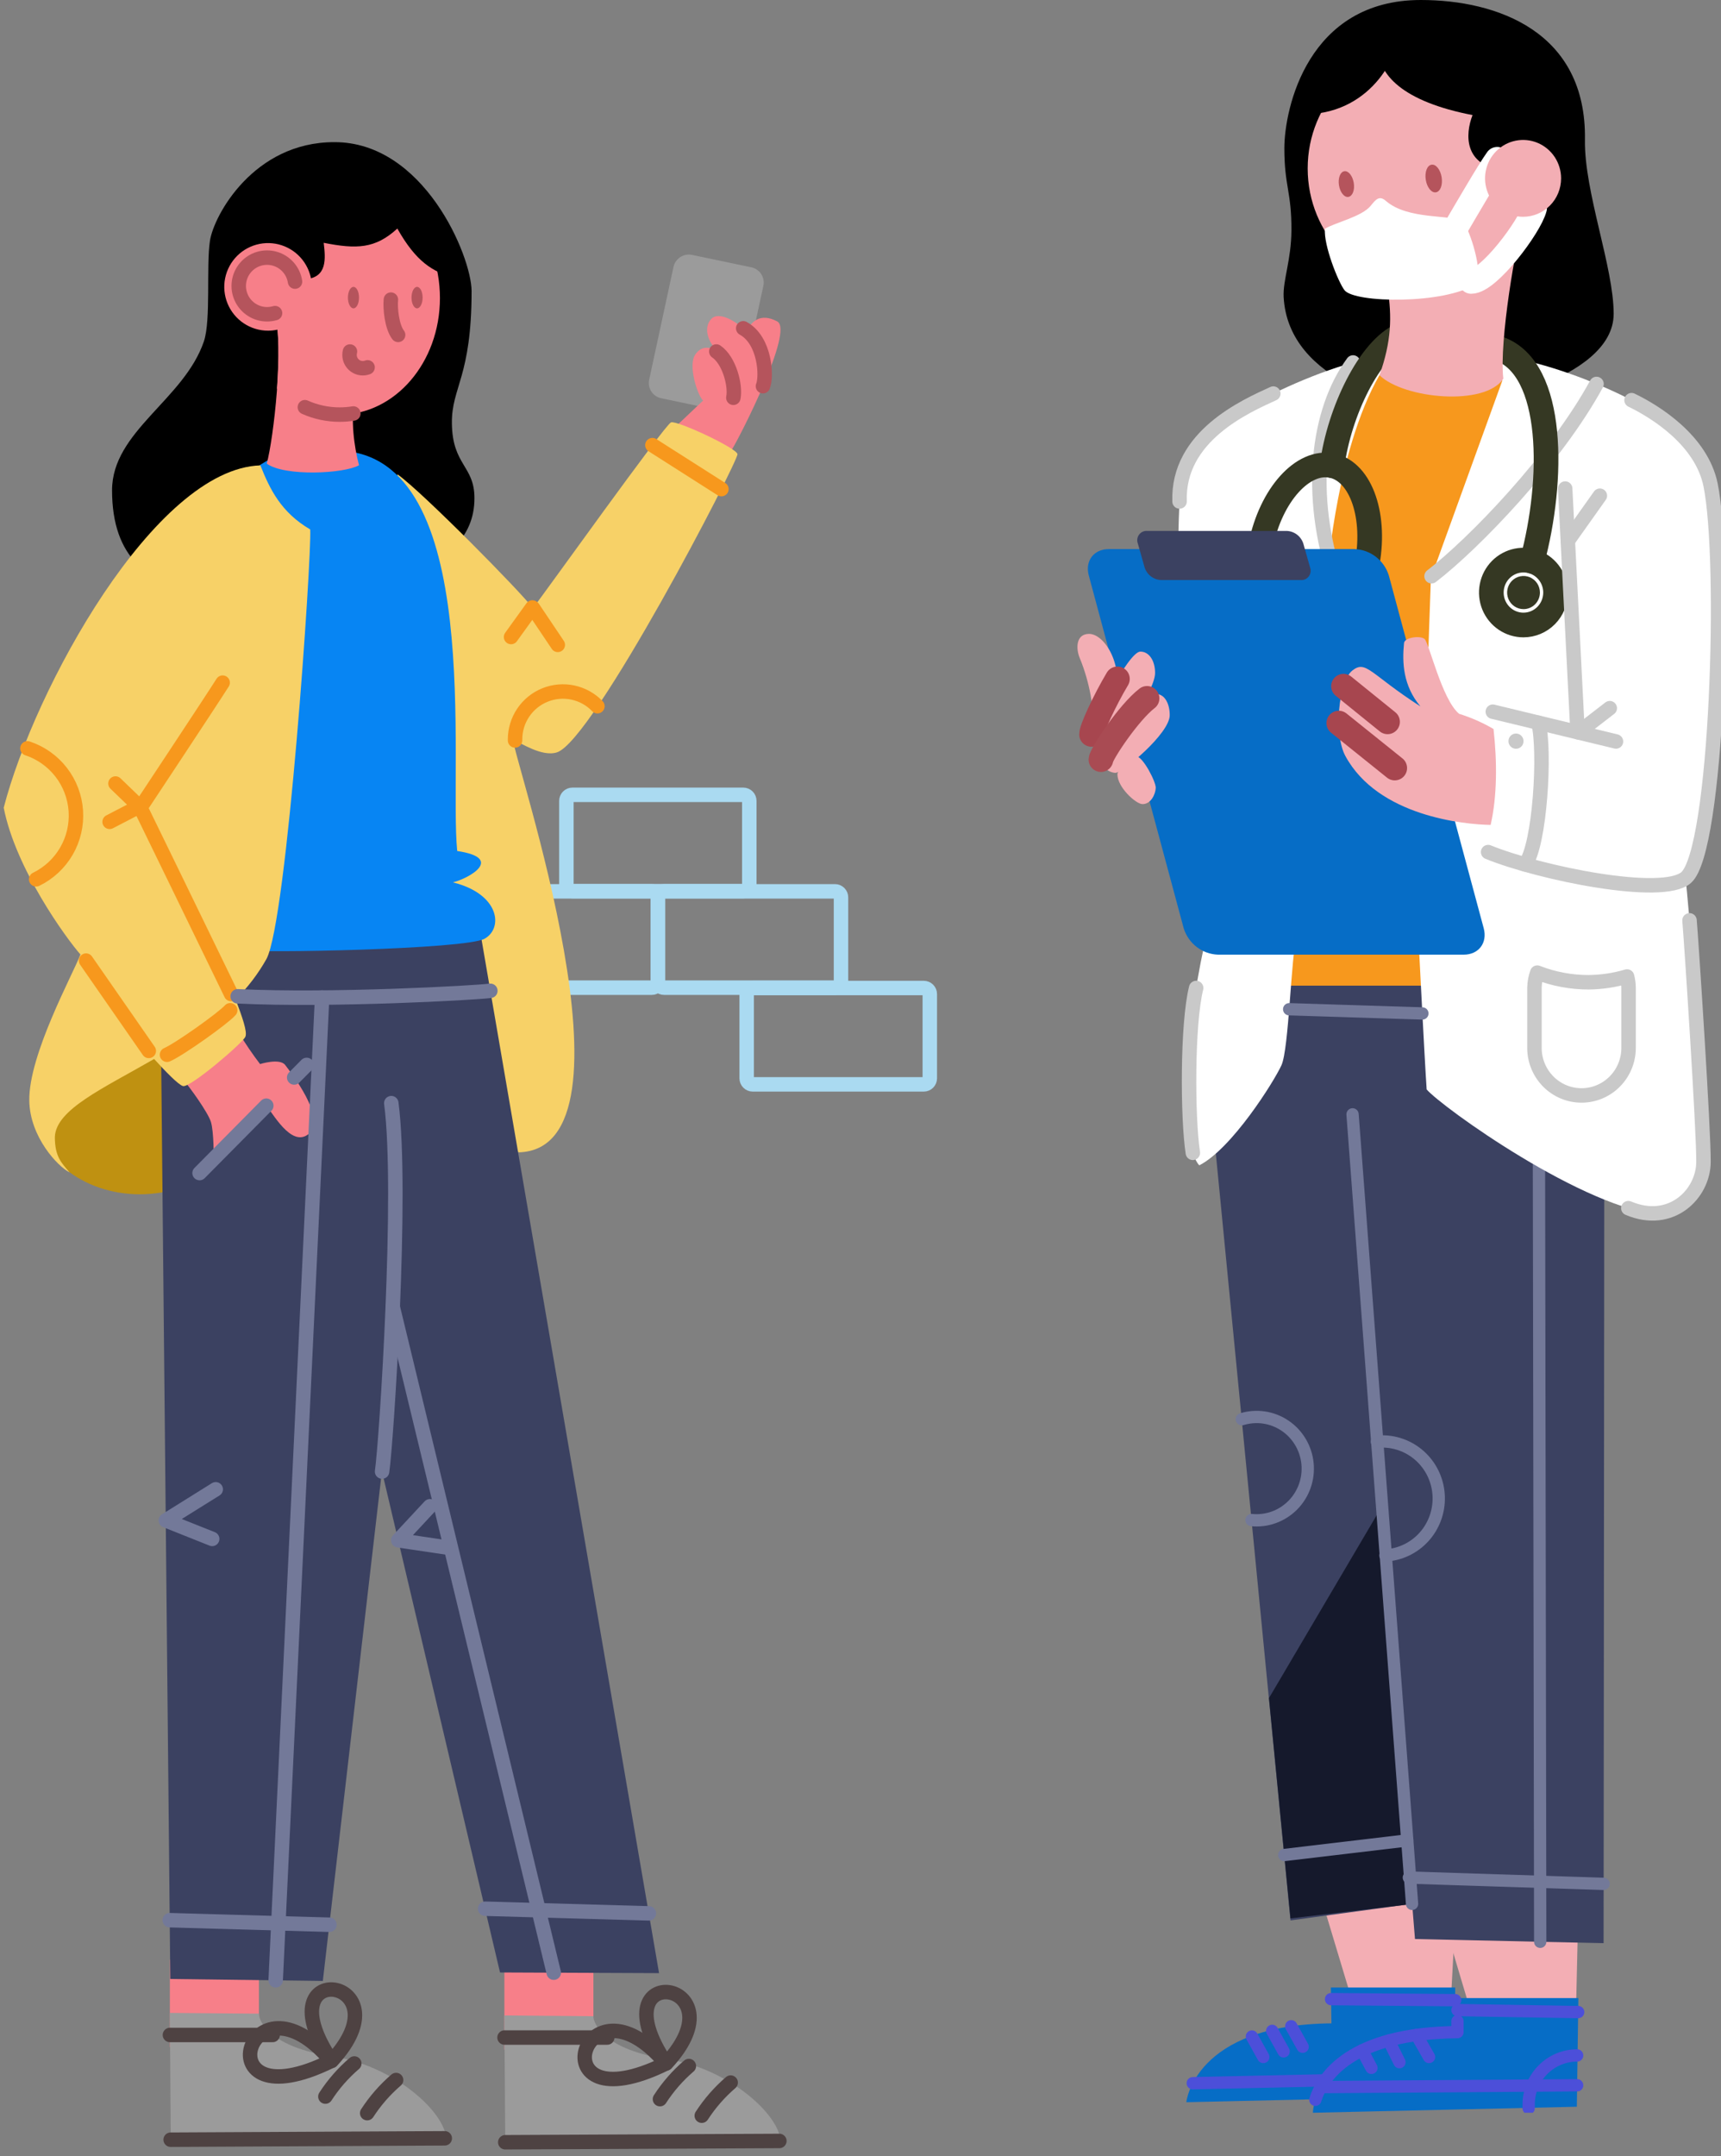 <svg width="238" height="298" viewBox="0 0 238 298" fill="none" xmlns="http://www.w3.org/2000/svg">
<rect x="0" y="0" width="238" height="298" fill="#808080" stroke="none"/>
<g clip-path="url(#clip0_0_1)">
<path fill-rule="evenodd" clip-rule="evenodd" d="M183.445 264.743L186.884 276.163L200.636 276.665L201.555 259.493L183.445 264.743Z" fill="#F3AEB4"/>
<path fill-rule="evenodd" clip-rule="evenodd" d="M201.24 274.689V289.694L164.058 290.542C164.058 290.542 165.115 279.819 184.128 279.644C184.057 274.932 184.049 274.689 184.049 274.689H201.24Z" fill="#066DC6"/>
<path fill-rule="evenodd" clip-rule="evenodd" d="M218.198 266.902L217.942 278.146L203.583 278.652L199.852 266.137L218.198 266.902Z" fill="#F3AEB4"/>
<path fill-rule="evenodd" clip-rule="evenodd" d="M196.482 0C180.857 0 177.623 14.989 177.615 20.494C177.615 25.74 178.629 26.54 178.593 31.858C178.569 35.897 177.41 38.725 177.516 41.02C178.132 52.969 194.131 56.415 198.699 56.483C203.267 56.55 223.156 52.663 223.156 43.374C223.156 36.893 219.074 26.528 219.184 19.331C219.429 4.382 207.05 0 196.482 0Z" fill="black"/>
<path fill-rule="evenodd" clip-rule="evenodd" d="M218.276 276.151L218.063 291.167L181.563 292C181.563 292 181.563 281.05 201.555 280.847V276.151H218.276Z" fill="#066DC6"/>
<path fill-rule="evenodd" clip-rule="evenodd" d="M221.858 163.512L221.764 268.563L195.681 267.989L195.287 263.125L178.467 265.416L167.793 155.877L173.556 127.826L211.65 126.775L221.858 163.512Z" fill="#3B4161"/>
<path fill-rule="evenodd" clip-rule="evenodd" d="M191.129 208.149L175.489 234.689L178.459 265.137L195.307 263.145L191.129 208.149Z" fill="#15192C"/>
<path fill-rule="evenodd" clip-rule="evenodd" d="M202.103 136.227H174.396L170.644 94.893L175.65 63.218L185.117 54.013L194.608 49.735L211.748 52.38L202.103 136.227Z" fill="#F7981D"/>
<path d="M212.999 268.371L212.818 156.629" stroke="#737999" stroke-width="1.7" stroke-linecap="round" stroke-linejoin="round"/>
<path fill-rule="evenodd" clip-rule="evenodd" d="M206.865 49.225C213.342 49.404 232.683 56.494 235.507 63.688C237.653 69.145 239.124 118.522 234.083 120.931C233.759 121.089 233.421 121.215 233.073 121.306C233.377 122.819 236.28 157.868 235.543 160.784C234.805 163.7 232.868 168.113 230.063 167.954C219.212 167.296 199.275 152.913 197.295 150.567C196.991 146.121 196.151 129.424 196.151 129.424L197.879 79.88L207.768 52.579C207.768 52.579 200.387 49.046 206.865 49.225Z" fill="white"/>
<path fill-rule="evenodd" clip-rule="evenodd" d="M192.751 48.914C181.615 50.312 165.896 59.032 163.872 63.003C162.168 66.341 163.032 109.555 163.032 109.555C163.032 109.555 169.343 118.299 166.499 130.874C163.888 142.473 163.115 158.131 165.852 161.059C170.365 158.752 176.168 149.507 177.213 147.229C178.258 144.95 178.53 132.061 179.335 129.304C180.14 126.548 183.741 77.749 183.741 77.749C183.741 77.749 185.422 58.036 192.751 48.914Z" fill="white"/>
<path d="M220.786 53.065C215.181 63.385 203.824 75.148 197.97 79.637" stroke="#C9C9C9" stroke-width="2" stroke-linecap="round" stroke-linejoin="round"/>
<path d="M187.114 50.097C182.124 56.893 180.838 68.44 184.747 80.167" stroke="#C9C9C9" stroke-width="2" stroke-linecap="round" stroke-linejoin="round"/>
<path d="M215.121 81.895C215.121 81.008 214.86 80.141 214.372 79.403C213.884 78.666 213.19 78.091 212.378 77.751C211.566 77.412 210.673 77.323 209.811 77.497C208.95 77.67 208.158 78.098 207.537 78.725C206.916 79.353 206.493 80.153 206.323 81.023C206.152 81.893 206.24 82.795 206.577 83.615C206.914 84.434 207.484 85.134 208.215 85.627C208.946 86.119 209.805 86.382 210.683 86.381C211.861 86.38 212.989 85.907 213.822 85.066C214.654 84.225 215.121 83.084 215.121 81.895V81.895Z" stroke="#353823" stroke-width="3.41" stroke-linecap="round" stroke-linejoin="round"/>
<path fill-rule="evenodd" clip-rule="evenodd" d="M212.959 81.895C212.959 81.442 212.826 81 212.577 80.623C212.327 80.246 211.973 79.953 211.559 79.779C211.144 79.606 210.688 79.561 210.248 79.649C209.808 79.737 209.404 79.956 209.087 80.276C208.77 80.596 208.554 81.004 208.466 81.449C208.379 81.893 208.424 82.353 208.595 82.772C208.767 83.191 209.058 83.548 209.431 83.8C209.804 84.052 210.242 84.186 210.691 84.186C211.292 84.186 211.869 83.945 212.295 83.515C212.72 83.085 212.959 82.503 212.959 81.895Z" fill="#353823"/>
<path d="M211.883 77.574C214.881 66.457 215.074 50.986 207.335 48.197" stroke="#353823" stroke-width="3.41" stroke-linecap="round" stroke-linejoin="round"/>
<path d="M193.82 46.305C189.406 48.193 185.201 56.901 184.215 64.357" stroke="#353823" stroke-width="3.41" stroke-linecap="round" stroke-linejoin="round"/>
<path d="M188.98 78.362C190.392 71.471 188.262 65.218 184.223 64.357C180.183 63.497 175.761 68.412 174.361 75.303C172.96 82.194 175.079 88.448 179.118 89.304C183.157 90.161 187.568 85.241 188.98 78.362Z" stroke="#353823" stroke-width="3.41" stroke-linecap="round" stroke-linejoin="round"/>
<path d="M216.45 67.524L218.154 101.027" stroke="#C9C9C9" stroke-width="2" stroke-linecap="round" stroke-linejoin="round"/>
<path d="M221.247 68.512L216.817 74.75" stroke="#C9C9C9" stroke-width="2" stroke-linecap="round" stroke-linejoin="round"/>
<path fill-rule="evenodd" clip-rule="evenodd" d="M206.442 98.362L223.476 102.477L206.442 98.362Z" fill="#606060"/>
<path d="M206.442 98.362L223.476 102.477" stroke="#C9C9C9" stroke-width="2" stroke-linecap="round" stroke-linejoin="round"/>
<path d="M222.616 97.876L218.277 101.222" stroke="#C9C9C9" stroke-width="2" stroke-linecap="round" stroke-linejoin="round"/>
<path d="M205.796 117.765C212.959 120.676 229.977 124.158 233.192 121.274C237.491 117.414 238.714 77.578 236.557 67.01C235.298 60.86 228.943 56.901 225.63 55.307" stroke="#C9C9C9" stroke-width="2" stroke-linecap="round" stroke-linejoin="round"/>
<path d="M210.916 119.47C212.959 116.853 213.74 103.803 212.754 99.888" stroke="#C9C9C9" stroke-width="2" stroke-linecap="round" stroke-linejoin="round"/>
<path fill-rule="evenodd" clip-rule="evenodd" d="M210.691 102.437C210.692 102.229 210.632 102.025 210.518 101.852C210.404 101.678 210.241 101.543 210.051 101.463C209.861 101.383 209.652 101.361 209.449 101.401C209.247 101.441 209.061 101.541 208.915 101.688C208.769 101.835 208.669 102.023 208.629 102.227C208.588 102.431 208.609 102.642 208.688 102.835C208.766 103.027 208.9 103.192 209.071 103.307C209.242 103.423 209.444 103.485 209.65 103.485C209.787 103.485 209.922 103.459 210.048 103.406C210.175 103.354 210.289 103.277 210.386 103.179C210.483 103.082 210.56 102.966 210.612 102.839C210.664 102.712 210.691 102.575 210.691 102.437Z" fill="#C9C9C9"/>
<path d="M212.589 134.423C214.854 135.306 217.261 135.758 219.689 135.757C221.491 135.739 223.281 135.471 225.011 134.96C225.141 135.465 225.211 135.984 225.22 136.506V144.827C225.22 146.57 224.534 148.242 223.313 149.474C222.093 150.707 220.437 151.399 218.711 151.399C216.985 151.399 215.329 150.707 214.109 149.474C212.888 148.242 212.202 146.57 212.202 144.827V136.498C212.219 135.79 212.349 135.089 212.589 134.423Z" stroke="#C9C9C9" stroke-width="2" stroke-linecap="round" stroke-linejoin="round"/>
<path fill-rule="evenodd" clip-rule="evenodd" d="M187.343 75.889H153.328C151.265 75.889 150.034 77.518 150.567 79.526L163.698 128.304C164.019 129.33 164.646 130.23 165.494 130.882C166.341 131.533 167.368 131.903 168.432 131.941H202.427C204.487 131.941 205.721 130.312 205.189 128.304L192.061 79.526C191.742 78.502 191.117 77.603 190.273 76.952C189.428 76.301 188.405 75.93 187.343 75.889Z" fill="#066DC6"/>
<path fill-rule="evenodd" clip-rule="evenodd" d="M177.955 73.379H158.65C158.435 73.361 158.22 73.398 158.023 73.487C157.827 73.576 157.656 73.713 157.527 73.887C157.397 74.06 157.313 74.264 157.282 74.479C157.252 74.694 157.276 74.913 157.352 75.116L158.291 78.43C158.45 78.92 158.753 79.349 159.161 79.659C159.569 79.97 160.06 80.147 160.571 80.167H179.876C180.09 80.184 180.305 80.146 180.501 80.057C180.696 79.968 180.867 79.831 180.996 79.658C181.125 79.484 181.209 79.281 181.24 79.067C181.272 78.852 181.249 78.633 181.174 78.43L180.235 75.116C180.075 74.627 179.771 74.198 179.363 73.888C178.956 73.578 178.465 73.4 177.955 73.379Z" fill="#3B4161"/>
<path fill-rule="evenodd" clip-rule="evenodd" d="M206.541 100.752C205.037 99.874 203.44 99.17 201.78 98.653C199.386 96.662 197.626 88.795 196.991 88.297C196.356 87.799 194.23 88.121 194.167 88.866C193.891 91.595 194.037 94.781 196.431 97.629C189.465 93.156 188.936 91.173 187.019 92.67C185.102 94.168 184.412 101.473 186.057 104.493C190.585 112.826 202.498 113.953 206.143 114.009C207.05 110.045 207.05 105.253 206.541 100.752Z" fill="#F3AEB4"/>
<path d="M221.768 260.365L194.833 259.493" stroke="#737999" stroke-width="1.7" stroke-linecap="round" stroke-linejoin="round"/>
<path d="M187.047 154.012L195.275 263.129" stroke="#737999" stroke-width="1.7" stroke-linecap="round" stroke-linejoin="round"/>
<path d="M194.609 254.362L177.6 256.378" stroke="#737999" stroke-width="1.7" stroke-linecap="round" stroke-linejoin="round"/>
<path d="M173.075 210.085C174.116 210.19 175.167 210.061 176.153 209.707C177.138 209.352 178.034 208.782 178.775 208.036C179.516 207.29 180.083 206.387 180.437 205.393C180.791 204.398 180.922 203.337 180.82 202.286C180.719 201.234 180.388 200.219 179.85 199.312C179.313 198.405 178.584 197.63 177.714 197.043C176.845 196.455 175.857 196.07 174.822 195.914C173.787 195.759 172.731 195.837 171.73 196.143" stroke="#737999" stroke-width="1.7" stroke-linecap="round" stroke-linejoin="round"/>
<path d="M191.591 214.972C193.621 214.859 195.527 213.951 196.905 212.44C198.282 210.93 199.021 208.936 198.965 206.884C198.909 204.832 198.062 202.882 196.605 201.451C195.147 200.019 193.194 199.218 191.161 199.218C190.898 199.218 190.649 199.23 190.415 199.254" stroke="#737999" stroke-width="1.7" stroke-linecap="round" stroke-linejoin="round"/>
<path d="M185.792 94.837L191.887 99.764" stroke="#A7464F" stroke-width="3.41" stroke-linecap="round" stroke-linejoin="round"/>
<path d="M185.141 99.936L192.881 106.15" stroke="#A7464F" stroke-width="3.41" stroke-linecap="round" stroke-linejoin="round"/>
<path fill-rule="evenodd" clip-rule="evenodd" d="M151.154 99.701C151.248 98.06 150.759 94.415 149.315 90.938C148.787 89.679 148.755 87.608 150.613 87.608C152.728 87.608 155.556 91.894 154.163 96.996C152.771 102.099 151.016 102.019 151.154 99.701Z" fill="#F3AEB4"/>
<path fill-rule="evenodd" clip-rule="evenodd" d="M157.703 90.057C156.022 90.057 150.914 100.262 150.95 101.501C150.985 102.74 151.518 104.624 152.31 104.528C153.103 104.433 159.738 95.905 159.738 93.009C159.738 91.332 158.93 90.057 157.703 90.057Z" fill="#F3AEB4"/>
<path fill-rule="evenodd" clip-rule="evenodd" d="M159.896 95.921C157.801 95.921 152.279 104.054 152.239 104.986C152.2 105.919 153.316 106.775 154.239 106.815C155.162 106.855 161.762 101.39 161.762 98.848C161.773 97.295 161.079 95.921 159.896 95.921Z" fill="#F3AEB4"/>
<path fill-rule="evenodd" clip-rule="evenodd" d="M157.963 111.133C157.055 111.089 154.531 108.81 154.531 107.018C154.531 106.313 156.294 104.489 157.178 104.544C158.061 104.6 159.864 108.03 159.829 108.902C159.793 109.774 159.15 111.176 157.963 111.133Z" fill="#F3AEB4"/>
<path d="M154.53 93.829C152.72 96.873 150.929 100.768 150.949 101.501" stroke="#A7464F" stroke-width="3.41" stroke-linecap="round" stroke-linejoin="round"/>
<path d="M158.629 96.518C156.136 98.414 152.282 104.21 152.25 104.986" stroke="#A94B53" stroke-width="3.41" stroke-linecap="round" stroke-linejoin="round"/>
<path fill-rule="evenodd" clip-rule="evenodd" d="M213.125 23.298C213.125 14.18 205.902 6.772 196.975 6.772C188.049 6.772 180.842 14.165 180.842 23.282C180.842 32.4 188.08 39.809 196.975 39.809C205.871 39.809 213.125 32.42 213.125 23.298Z" fill="#F3AEB4"/>
<path fill-rule="evenodd" clip-rule="evenodd" d="M199.366 24.489C199.192 23.437 198.577 22.661 197.962 22.764C197.346 22.868 197.007 23.8 197.173 24.852C197.338 25.903 197.962 26.68 198.577 26.58C199.192 26.481 199.536 25.545 199.366 24.489Z" fill="#B5545C"/>
<path fill-rule="evenodd" clip-rule="evenodd" d="M187.213 25.278C187.051 24.294 186.467 23.569 185.903 23.665C185.339 23.76 185.011 24.632 185.169 25.616C185.327 26.6 185.919 27.321 186.483 27.21C187.047 27.098 187.374 26.262 187.213 25.278Z" fill="#B5545C"/>
<path fill-rule="evenodd" clip-rule="evenodd" d="M210.659 30.567C209.701 33.26 207.291 47.253 207.898 52.336C205.374 56.2 194.123 55.124 190.77 51.854C192.439 47.15 192.502 43.776 191.891 39.809C191.311 36.096 211.618 27.883 210.659 30.567Z" fill="#F3AEB4"/>
<path fill-rule="evenodd" clip-rule="evenodd" d="M190.589 6.373C190.451 10.297 193.997 14.045 203.638 15.905C202.581 18.658 202.494 22.796 207.76 23.541C213.902 24.401 214.403 16.479 214.403 16.479L205.204 5.505C205.204 5.505 190.723 2.442 190.589 6.373Z" fill="black"/>
<path fill-rule="evenodd" clip-rule="evenodd" d="M193.484 3.613C193.879 7.098 189.906 15.563 180.707 15.794C174.167 15.794 193.101 0.124 193.484 3.613Z" fill="black"/>
<path fill-rule="evenodd" clip-rule="evenodd" d="M204.155 39.223C205.038 38.096 203.76 32.957 202.368 30.603C200.687 29.604 194.727 30.436 191.654 27.767C190.751 26.971 190.266 27.56 189.563 28.432C188.329 29.962 184.617 30.755 183.228 31.619C183.023 33.85 185.051 38.956 185.926 40.099C187.299 41.912 199.847 42.075 204.155 39.223Z" fill="white"/>
<path d="M201.556 31.069C202.368 29.699 205.919 23.569 207.051 22.015" stroke="white" stroke-width="3.41" stroke-linecap="round" stroke-linejoin="round"/>
<path d="M203.457 38.896C205.859 38.896 211.571 31.308 212.222 28.763" stroke="white" stroke-width="3.41" stroke-linecap="round" stroke-linejoin="round"/>
<path fill-rule="evenodd" clip-rule="evenodd" d="M215.887 24.652C215.887 23.602 215.578 22.576 215.001 21.702C214.423 20.829 213.602 20.149 212.641 19.747C211.68 19.345 210.623 19.24 209.603 19.445C208.583 19.65 207.646 20.155 206.91 20.898C206.175 21.64 205.674 22.587 205.471 23.616C205.268 24.646 205.372 25.714 205.77 26.684C206.168 27.654 206.842 28.484 207.707 29.067C208.572 29.651 209.588 29.962 210.628 29.962C212.023 29.962 213.36 29.403 214.347 28.407C215.333 27.411 215.887 26.061 215.887 24.652Z" fill="#F3AEB4"/>
<path d="M182.66 288.451L218.107 288.204" stroke="#4C4FD9" stroke-width="1.7" stroke-linecap="round" stroke-linejoin="round"/>
<path d="M181.902 290.208C182.877 287.097 186.687 281.002 201.555 280.855V279.345" stroke="#4C4FD9" stroke-width="1.7" stroke-linecap="round" stroke-linejoin="round"/>
<path d="M218.107 284.077C217.227 284.077 216.355 284.253 215.541 284.593C214.728 284.933 213.988 285.432 213.366 286.061C212.743 286.689 212.249 287.436 211.912 288.258C211.575 289.079 211.401 289.96 211.401 290.849C211.401 291.028 211.401 291.203 211.401 291.379" stroke="#4C4FD9" stroke-width="1.7" stroke-linecap="round" stroke-linejoin="round"/>
<path d="M197.626 284.292L195.886 281.249" stroke="#4C4FD9" stroke-width="1.7" stroke-linecap="round" stroke-linejoin="round"/>
<path d="M193.532 285.009L192.049 282.022" stroke="#4C4FD9" stroke-width="1.7" stroke-linecap="round" stroke-linejoin="round"/>
<path d="M189.658 285.794L188.368 283.376" stroke="#4C4FD9" stroke-width="1.7" stroke-linecap="round" stroke-linejoin="round"/>
<path d="M196.703 140.067L178.281 139.485" stroke="#737999" stroke-width="1.7" stroke-linecap="round" stroke-linejoin="round"/>
<path d="M218.249 278.083L201.555 277.808" stroke="#4C4FD9" stroke-width="1.7" stroke-linecap="round" stroke-linejoin="round"/>
<path d="M201.24 276.438L184.073 276.298" stroke="#4C4FD9" stroke-width="1.7" stroke-linecap="round" stroke-linejoin="round"/>
<path d="M164.949 287.917L183.26 287.519" stroke="#4C4FD9" stroke-width="1.7" stroke-linecap="round" stroke-linejoin="round"/>
<path d="M178.566 280.046L180.144 282.878" stroke="#4C4FD9" stroke-width="1.7" stroke-linecap="round" stroke-linejoin="round"/>
<path d="M175.935 280.68L177.513 283.516" stroke="#4C4FD9" stroke-width="1.7" stroke-linecap="round" stroke-linejoin="round"/>
<path d="M173.126 281.46L174.704 284.296" stroke="#4C4FD9" stroke-width="1.7" stroke-linecap="round" stroke-linejoin="round"/>
<path d="M225.184 166.978C231.101 169.479 235.543 165.022 235.579 160.604C235.614 156.187 233.882 129.83 233.646 127.201" stroke="#C9C9C9" stroke-width="2" stroke-linecap="round" stroke-linejoin="round"/>
<path d="M163.123 69.308C162.815 60.29 172.219 56.164 176.089 54.395" stroke="#C9C9C9" stroke-width="2" stroke-linecap="round" stroke-linejoin="round"/>
<path d="M164.96 159.33C164.223 154.522 164.171 141.513 165.418 136.55" stroke="#C9C9C9" stroke-width="2" stroke-linecap="round" stroke-linejoin="round"/>
</g>
<path d="M115.471 123.19H91.827C91.606 123.19 91.395 123.278 91.239 123.434C91.083 123.59 90.995 123.802 90.995 124.022V135.672C90.995 135.892 91.083 136.104 91.239 136.26C91.395 136.416 91.606 136.504 91.827 136.504H115.471C115.691 136.504 115.903 136.416 116.059 136.26C116.215 136.104 116.303 135.892 116.303 135.672V124.022C116.303 123.802 116.215 123.59 116.059 123.434C115.903 123.278 115.691 123.19 115.471 123.19Z" stroke="#AADAF1" stroke-width="2" stroke-linecap="round" stroke-linejoin="round"/>
<path d="M102.79 109.852H79.159C78.938 109.852 78.727 109.94 78.57 110.096C78.414 110.252 78.327 110.463 78.327 110.684V122.333C78.327 122.554 78.414 122.766 78.57 122.922C78.727 123.078 78.938 123.165 79.159 123.165H102.79C103.011 123.165 103.222 123.078 103.378 122.922C103.534 122.766 103.622 122.554 103.622 122.333V110.684C103.622 110.463 103.534 110.252 103.378 110.096C103.222 109.94 103.011 109.852 102.79 109.852Z" stroke="#AADAF1" stroke-width="2" stroke-linecap="round" stroke-linejoin="round"/>
<path d="M90.138 123.19H66.49C66.269 123.19 66.058 123.278 65.901 123.434C65.745 123.59 65.658 123.802 65.658 124.022V135.672C65.658 135.892 65.745 136.104 65.901 136.26C66.058 136.416 66.269 136.504 66.49 136.504H90.138C90.358 136.504 90.57 136.416 90.726 136.26C90.882 136.104 90.97 135.892 90.97 135.672V124.022C90.97 123.802 90.882 123.59 90.726 123.434C90.57 123.278 90.358 123.19 90.138 123.19Z" stroke="#AADAF1" stroke-width="2" stroke-linecap="round" stroke-linejoin="round"/>
<path d="M127.752 136.554H104.092C103.871 136.554 103.659 136.641 103.503 136.797C103.347 136.953 103.26 137.165 103.26 137.386V149.035C103.26 149.256 103.347 149.467 103.503 149.623C103.659 149.779 103.871 149.867 104.092 149.867H127.752C127.973 149.867 128.184 149.779 128.34 149.623C128.496 149.467 128.584 149.256 128.584 149.035V137.386C128.584 137.165 128.496 136.953 128.34 136.797C128.184 136.641 127.973 136.554 127.752 136.554V136.554Z" stroke="#AADAF1" stroke-width="2" stroke-linecap="round" stroke-linejoin="round"/>
<path fill-rule="evenodd" clip-rule="evenodd" d="M82.062 271.189H69.752V283.283H82.062V271.189Z" fill="#F77F89"/>
<path fill-rule="evenodd" clip-rule="evenodd" d="M35.807 270.839H23.492V282.929H35.807V270.839Z" fill="#F77F89"/>
<path fill-rule="evenodd" clip-rule="evenodd" d="M103.897 36.945L95.717 35.231C95.155 35.111 94.567 35.219 94.084 35.531C93.601 35.842 93.26 36.333 93.138 36.895L89.772 52.496C89.714 52.773 89.71 53.058 89.763 53.335C89.815 53.613 89.921 53.877 90.076 54.114C90.23 54.35 90.43 54.553 90.664 54.712C90.897 54.87 91.16 54.982 91.436 55.038L99.607 56.757C100.17 56.877 100.757 56.769 101.24 56.457C101.724 56.145 102.064 55.655 102.187 55.093L105.569 39.491C105.627 39.214 105.63 38.928 105.578 38.65C105.525 38.372 105.418 38.107 105.263 37.87C105.107 37.633 104.907 37.43 104.672 37.271C104.438 37.112 104.174 37.001 103.897 36.945Z" fill="#9B9B9B"/>
<path fill-rule="evenodd" clip-rule="evenodd" d="M101.245 62.082C102.252 60.489 109.837 45.682 107.486 44.425C105.135 43.169 103.825 44.48 103.251 45.84C102.003 44.513 99.427 42.928 98.362 44.084C97.114 45.411 98.15 47.533 99.086 48.361C98.017 47.987 97.031 47.766 96.174 48.965C95.08 50.454 96.486 54.718 97.235 55.359L93.282 59.103C93.282 59.103 100.243 63.659 101.245 62.082Z" fill="#F77F89"/>
<path fill-rule="evenodd" clip-rule="evenodd" d="M33.785 153.341C33.785 146.867 27.32 141.621 19.34 141.621C11.361 141.621 4.899 146.867 4.899 153.341C4.899 159.814 11.365 165.06 19.34 165.06C27.316 165.06 33.785 159.814 33.785 153.341Z" fill="#BF9111"/>
<path fill-rule="evenodd" clip-rule="evenodd" d="M46.208 19.646C35.087 19.646 29.567 29.764 29.034 33.28C28.501 36.795 29.188 44.201 28.202 47.167C25.464 55.238 15.496 59.603 15.496 67.769C15.496 86.666 36.298 81.195 42.626 80.954C48.954 80.713 65.612 80.18 65.612 68.843C65.612 64.333 62.546 64.333 62.492 58.467C62.446 53.508 65.217 52.105 65.217 40.223C65.188 35.364 58.594 19.588 46.208 19.646Z" fill="black"/>
<path fill-rule="evenodd" clip-rule="evenodd" d="M61.805 117.948C62.104 114.72 64.052 82.169 54.258 68.855C54.583 67.778 54.824 66.676 54.978 65.56C58.568 68.148 71.994 81.786 73.7 84.053C75.251 82.081 91.972 58.65 92.804 58.371C93.636 58.092 101.807 61.887 101.986 62.756C102.165 63.626 82.083 102.351 77.024 103.982C74.902 104.664 71.906 102.571 70.97 102.268C70.841 104.348 89.576 158.849 71.694 159.265C61.064 146.006 61.51 121.16 61.805 117.948Z" fill="#F7D167"/>
<path fill-rule="evenodd" clip-rule="evenodd" d="M66.249 127.837L91.141 272.703L69.149 272.611L52.815 203.316L44.644 273.781L23.551 273.51L22.107 128.021L66.249 127.837Z" fill="#3B4161"/>
<path fill-rule="evenodd" clip-rule="evenodd" d="M33.406 131.295C35.69 131.781 64.392 131.199 67.014 129.739C69.635 128.278 69.094 123.548 62.633 121.95C64.921 121.38 69.78 118.593 63.228 117.615C62.059 105.904 67.134 63.031 46.952 62.282C32.686 60.181 30.31 72.708 30.31 72.708C30.31 72.708 31.122 130.808 33.406 131.295Z" fill="#0785F3"/>
<path fill-rule="evenodd" clip-rule="evenodd" d="M46.957 25.055C54.624 25.055 60.84 32.281 60.84 41.193C60.84 50.104 54.624 57.314 46.957 57.314C43.715 57.264 40.617 55.969 38.303 53.699C38.59 49.655 38.627 45.549 38.003 43.402C37.038 40.739 37.388 41.854 38.378 41.738L37.508 40.997C37.508 39.146 37.2 40.411 35.349 40.411L33.152 40.319C33.531 31.823 39.551 25.055 46.957 25.055Z" fill="#F77F89"/>
<path fill-rule="evenodd" clip-rule="evenodd" d="M62.808 38.368C59.838 37.586 57.512 36.15 54.949 31.586C51.895 34.395 49.299 34.449 44.765 33.558C45.031 35.776 45.247 38.285 42.331 38.584C39.414 38.884 30.794 42.636 30.794 42.636L31.21 32.801L38.819 24.272L47.706 22.65L55.54 26.323L60.433 32.672C60.433 32.672 65.762 39.129 62.808 38.368Z" fill="black"/>
<path fill-rule="evenodd" clip-rule="evenodd" d="M43.121 39.649C43.121 38.453 42.766 37.283 42.102 36.288C41.437 35.292 40.492 34.516 39.387 34.058C38.282 33.599 37.065 33.479 35.891 33.711C34.717 33.944 33.639 34.519 32.792 35.364C31.945 36.21 31.367 37.287 31.132 38.461C30.897 39.634 31.015 40.851 31.471 41.957C31.928 43.063 32.702 44.01 33.696 44.676C34.689 45.343 35.858 45.7 37.055 45.703C37.851 45.705 38.64 45.55 39.376 45.247C40.112 44.943 40.781 44.498 41.345 43.935C41.908 43.373 42.355 42.705 42.66 41.969C42.965 41.234 43.122 40.445 43.121 39.649Z" fill="#F77F89"/>
<path fill-rule="evenodd" clip-rule="evenodd" d="M49.062 55.097C48.475 57.955 48.954 61.658 49.648 64.3C47.597 65.473 39.385 65.876 36.889 64.079C37.841 60.597 39.293 47.853 37.999 43.406C41.257 43.123 49.648 52.234 49.062 55.097Z" fill="#F77F89"/>
<path fill-rule="evenodd" clip-rule="evenodd" d="M33.053 142.794C33.948 144.267 34.92 145.692 35.965 147.063C35.965 147.063 38.699 146.197 39.447 147.2C40.196 148.203 45.193 154.522 42.738 156.673C40.284 158.824 37.53 153.453 36.756 152.754C34.208 155.075 31.805 157.551 29.562 160.168C29.562 160.168 29.583 156.386 29.167 155.055C28.751 153.724 26.188 150.171 25.331 149.23C24.474 148.29 31.647 140.431 33.053 142.794Z" fill="#F77F89"/>
<path fill-rule="evenodd" clip-rule="evenodd" d="M36.011 64.32C37.313 67.607 38.869 70.819 42.9 73.174C43.129 76.856 39.693 127.326 36.843 132.551C35.69 134.599 34.257 136.477 32.587 138.13C33.465 140.485 34.251 142.619 33.926 143.302C33.51 144.192 26.284 150.374 25.306 150.104C24.665 149.929 22.847 148.049 21.316 146.359C14.243 150.437 7.716 153.341 7.587 157.147C7.587 159.868 8.502 160.721 9.621 162.032C8.007 161.233 4.134 157.152 4.05 152.13C3.946 145.798 10.05 134.723 11.123 131.915C9.13 129.651 2.157 120.062 0.514 111.633C4.733 95.245 21.395 64.774 36.011 64.32Z" fill="#F7D167"/>
<path d="M30.79 94.346C29.359 96.622 19.419 111.62 19.419 111.62C19.419 111.62 28.735 130.729 31.959 137.386" stroke="#F7981D" stroke-width="2" stroke-linecap="round" stroke-linejoin="round"/>
<path d="M4.999 121.526C6.751 120.674 8.208 119.32 9.185 117.636C10.163 115.951 10.616 114.014 10.486 112.071C10.357 110.128 9.651 108.268 8.458 106.728C7.266 105.189 5.642 104.04 3.793 103.428" stroke="#F7981D" stroke-width="2" stroke-linecap="round" stroke-linejoin="round"/>
<path d="M15.971 108.288L19.424 111.616" stroke="#F7981D" stroke-width="2" stroke-linecap="round" stroke-linejoin="round"/>
<path d="M15.159 113.584L19.424 111.371" stroke="#F7981D" stroke-width="2" stroke-linecap="round" stroke-linejoin="round"/>
<path d="M31.834 139.628C30.869 140.727 24.761 145.066 23.097 145.773" stroke="#F7981D" stroke-width="2" stroke-linecap="round" stroke-linejoin="round"/>
<path d="M82.619 97.604C81.705 96.653 80.527 95.996 79.237 95.719C77.947 95.442 76.604 95.557 75.379 96.049C74.155 96.541 73.106 97.387 72.366 98.48C71.626 99.572 71.23 100.861 71.228 102.18V102.334" stroke="#F7981D" stroke-width="2" stroke-linecap="round" stroke-linejoin="round"/>
<path d="M73.721 84.045L77.137 89.125" stroke="#F7981D" stroke-width="2" stroke-linecap="round" stroke-linejoin="round"/>
<path d="M70.675 88.039L73.616 83.958" stroke="#F7981D" stroke-width="2" stroke-linecap="round" stroke-linejoin="round"/>
<path d="M90.221 61.521L99.765 67.599" stroke="#F7981D" stroke-width="2" stroke-linecap="round" stroke-linejoin="round"/>
<path d="M52.839 203.382C53.438 199.322 55.718 164.562 54.112 152.463" stroke="#737999" stroke-width="2" stroke-linecap="round" stroke-linejoin="round"/>
<path d="M29.345 212.689L22.934 210.135L29.832 205.833" stroke="#737999" stroke-width="2" stroke-linecap="round" stroke-linejoin="round"/>
<path d="M61.805 213.875L55.077 212.88L59.454 208.179" stroke="#737999" stroke-width="2" stroke-linecap="round" stroke-linejoin="round"/>
<path d="M67.812 136.936C65.732 137.219 45.762 138.322 32.865 137.698" stroke="#737999" stroke-width="2" stroke-linecap="round" stroke-linejoin="round"/>
<path d="M89.734 264.441L67.085 263.8" stroke="#737999" stroke-width="2" stroke-linecap="round" stroke-linejoin="round"/>
<path d="M45.559 266.013L23.479 265.385" stroke="#737999" stroke-width="2" stroke-linecap="round" stroke-linejoin="round"/>
<path d="M36.826 152.812L27.598 162.128" stroke="#737999" stroke-width="2" stroke-linecap="round" stroke-linejoin="round"/>
<path d="M42.409 147.179L40.683 148.918" stroke="#737999" stroke-width="2" stroke-linecap="round" stroke-linejoin="round"/>
<path d="M38.124 273.697L44.544 137.872" stroke="#737999" stroke-width="2" stroke-linecap="round" stroke-linejoin="round"/>
<path d="M54.312 180.629L76.578 272.641" stroke="#737999" stroke-width="2" stroke-linecap="round" stroke-linejoin="round"/>
<path fill-rule="evenodd" clip-rule="evenodd" d="M49.648 41.135C49.648 40.303 49.307 39.649 48.883 39.649C48.459 39.649 48.113 40.315 48.113 41.135C48.113 41.954 48.459 42.616 48.883 42.616C49.307 42.616 49.648 41.95 49.648 41.135Z" fill="#B5545C"/>
<path fill-rule="evenodd" clip-rule="evenodd" d="M58.444 41.135C58.444 40.303 58.099 39.649 57.675 39.649C57.25 39.649 56.909 40.315 56.909 41.135C56.909 41.954 57.25 42.616 57.675 42.616C58.099 42.616 58.444 41.95 58.444 41.135Z" fill="#B5545C"/>
<path d="M54.058 41.409C53.933 42.566 54.183 45.154 55.057 46.285" stroke="#B5545C" stroke-width="2" stroke-linecap="round" stroke-linejoin="round"/>
<path d="M48.396 48.582C48.357 48.734 48.338 48.891 48.338 49.048C48.336 49.347 48.407 49.642 48.545 49.907C48.684 50.172 48.884 50.399 49.13 50.569C49.377 50.739 49.66 50.846 49.957 50.881C50.254 50.916 50.555 50.878 50.834 50.77" stroke="#B5545C" stroke-width="2" stroke-linecap="round" stroke-linejoin="round"/>
<path d="M48.866 57.148C48.235 57.25 47.596 57.301 46.957 57.302C45.304 57.3 43.669 56.951 42.16 56.278" stroke="#B5545C" stroke-width="2" stroke-linecap="round" stroke-linejoin="round"/>
<path d="M40.799 38.921C40.684 38.181 40.36 37.49 39.864 36.929C39.369 36.368 38.722 35.96 38.002 35.755C37.282 35.55 36.519 35.556 35.802 35.772C35.085 35.987 34.445 36.404 33.958 36.972C33.47 37.541 33.156 38.237 33.053 38.979C32.949 39.72 33.06 40.476 33.373 41.156C33.686 41.836 34.187 42.413 34.818 42.816C35.448 43.221 36.181 43.435 36.93 43.435C37.304 43.434 37.676 43.381 38.036 43.277" stroke="#B5545C" stroke-width="2" stroke-linecap="round" stroke-linejoin="round"/>
<path d="M11.902 132.763L20.576 145.245" stroke="#F7981D" stroke-width="2" stroke-linecap="round" stroke-linejoin="round"/>
<path fill-rule="evenodd" clip-rule="evenodd" d="M35.806 278.303L23.491 278.199L23.612 295.773L61.68 295.531C61.534 291.916 54.532 285.492 45.995 284.219C37.458 282.946 35.806 279.452 35.806 278.303Z" fill="#9B9B9B"/>
<path d="M54.778 287.477C53.234 288.804 51.888 290.345 50.78 292.053" stroke="#4E4242" stroke-width="2" stroke-linecap="round" stroke-linejoin="round"/>
<path d="M48.996 285.189C47.45 286.514 46.103 288.055 44.998 289.765" stroke="#4E4242" stroke-width="2" stroke-linecap="round" stroke-linejoin="round"/>
<path d="M45.875 284.827C56.638 273.206 36.077 270.236 45.838 284.827" stroke="#4E4242" stroke-width="2" stroke-linecap="round" stroke-linejoin="round"/>
<path d="M45.791 284.806C34.3 271.23 27.747 293.721 45.791 284.847" stroke="#4E4242" stroke-width="2" stroke-linecap="round" stroke-linejoin="round"/>
<path d="M23.5 281.248H37.708" stroke="#4E4242" stroke-width="2" stroke-linecap="round" stroke-linejoin="round"/>
<path d="M23.6 295.723L61.506 295.531" stroke="#4E4242" stroke-width="2" stroke-linecap="round" stroke-linejoin="round"/>
<path fill-rule="evenodd" clip-rule="evenodd" d="M82.062 278.657L69.751 278.553L69.872 296.126L107.936 295.898C107.79 292.282 100.788 285.858 92.251 284.585C83.714 283.312 82.062 279.805 82.062 278.657Z" fill="#9B9B9B"/>
<path d="M101.046 287.83C99.502 289.157 98.156 290.698 97.048 292.406" stroke="#4E4242" stroke-width="2" stroke-linecap="round" stroke-linejoin="round"/>
<path d="M95.264 285.542C93.718 286.867 92.371 288.409 91.266 290.119" stroke="#4E4242" stroke-width="2" stroke-linecap="round" stroke-linejoin="round"/>
<path d="M92.143 285.176C102.906 273.56 82.345 270.589 92.105 285.176" stroke="#4E4242" stroke-width="2" stroke-linecap="round" stroke-linejoin="round"/>
<path d="M92.064 285.159C80.573 271.58 74.025 294.075 92.064 285.201" stroke="#4E4242" stroke-width="2" stroke-linecap="round" stroke-linejoin="round"/>
<path d="M69.773 281.602H83.981" stroke="#4E4242" stroke-width="2" stroke-linecap="round" stroke-linejoin="round"/>
<path d="M69.872 296.076L107.781 295.897" stroke="#4E4242" stroke-width="2" stroke-linecap="round" stroke-linejoin="round"/>
<path fill-rule="evenodd" clip-rule="evenodd" d="M105.51 53.375C106.068 52.052 105.822 47.038 102.781 45.374L105.51 53.375Z" fill="#F77F89"/>
<path d="M105.51 53.375C106.068 52.052 105.822 47.038 102.781 45.374" stroke="#B5545C" stroke-width="2" stroke-linecap="round" stroke-linejoin="round"/>
<path fill-rule="evenodd" clip-rule="evenodd" d="M101.417 54.976C101.758 53.312 100.867 49.813 99.058 48.578L101.417 54.976Z" fill="#F77F89"/>
<path d="M101.417 54.976C101.758 53.312 100.867 49.813 99.058 48.578" stroke="#B5545C" stroke-width="2" stroke-linecap="round" stroke-linejoin="round"/>
<defs>
<clipPath id="clip0_0_1">
<rect width="89" height="292" fill="white" transform="matrix(-1 0 0 1 238 0)"/>
</clipPath>
</defs>
</svg>
